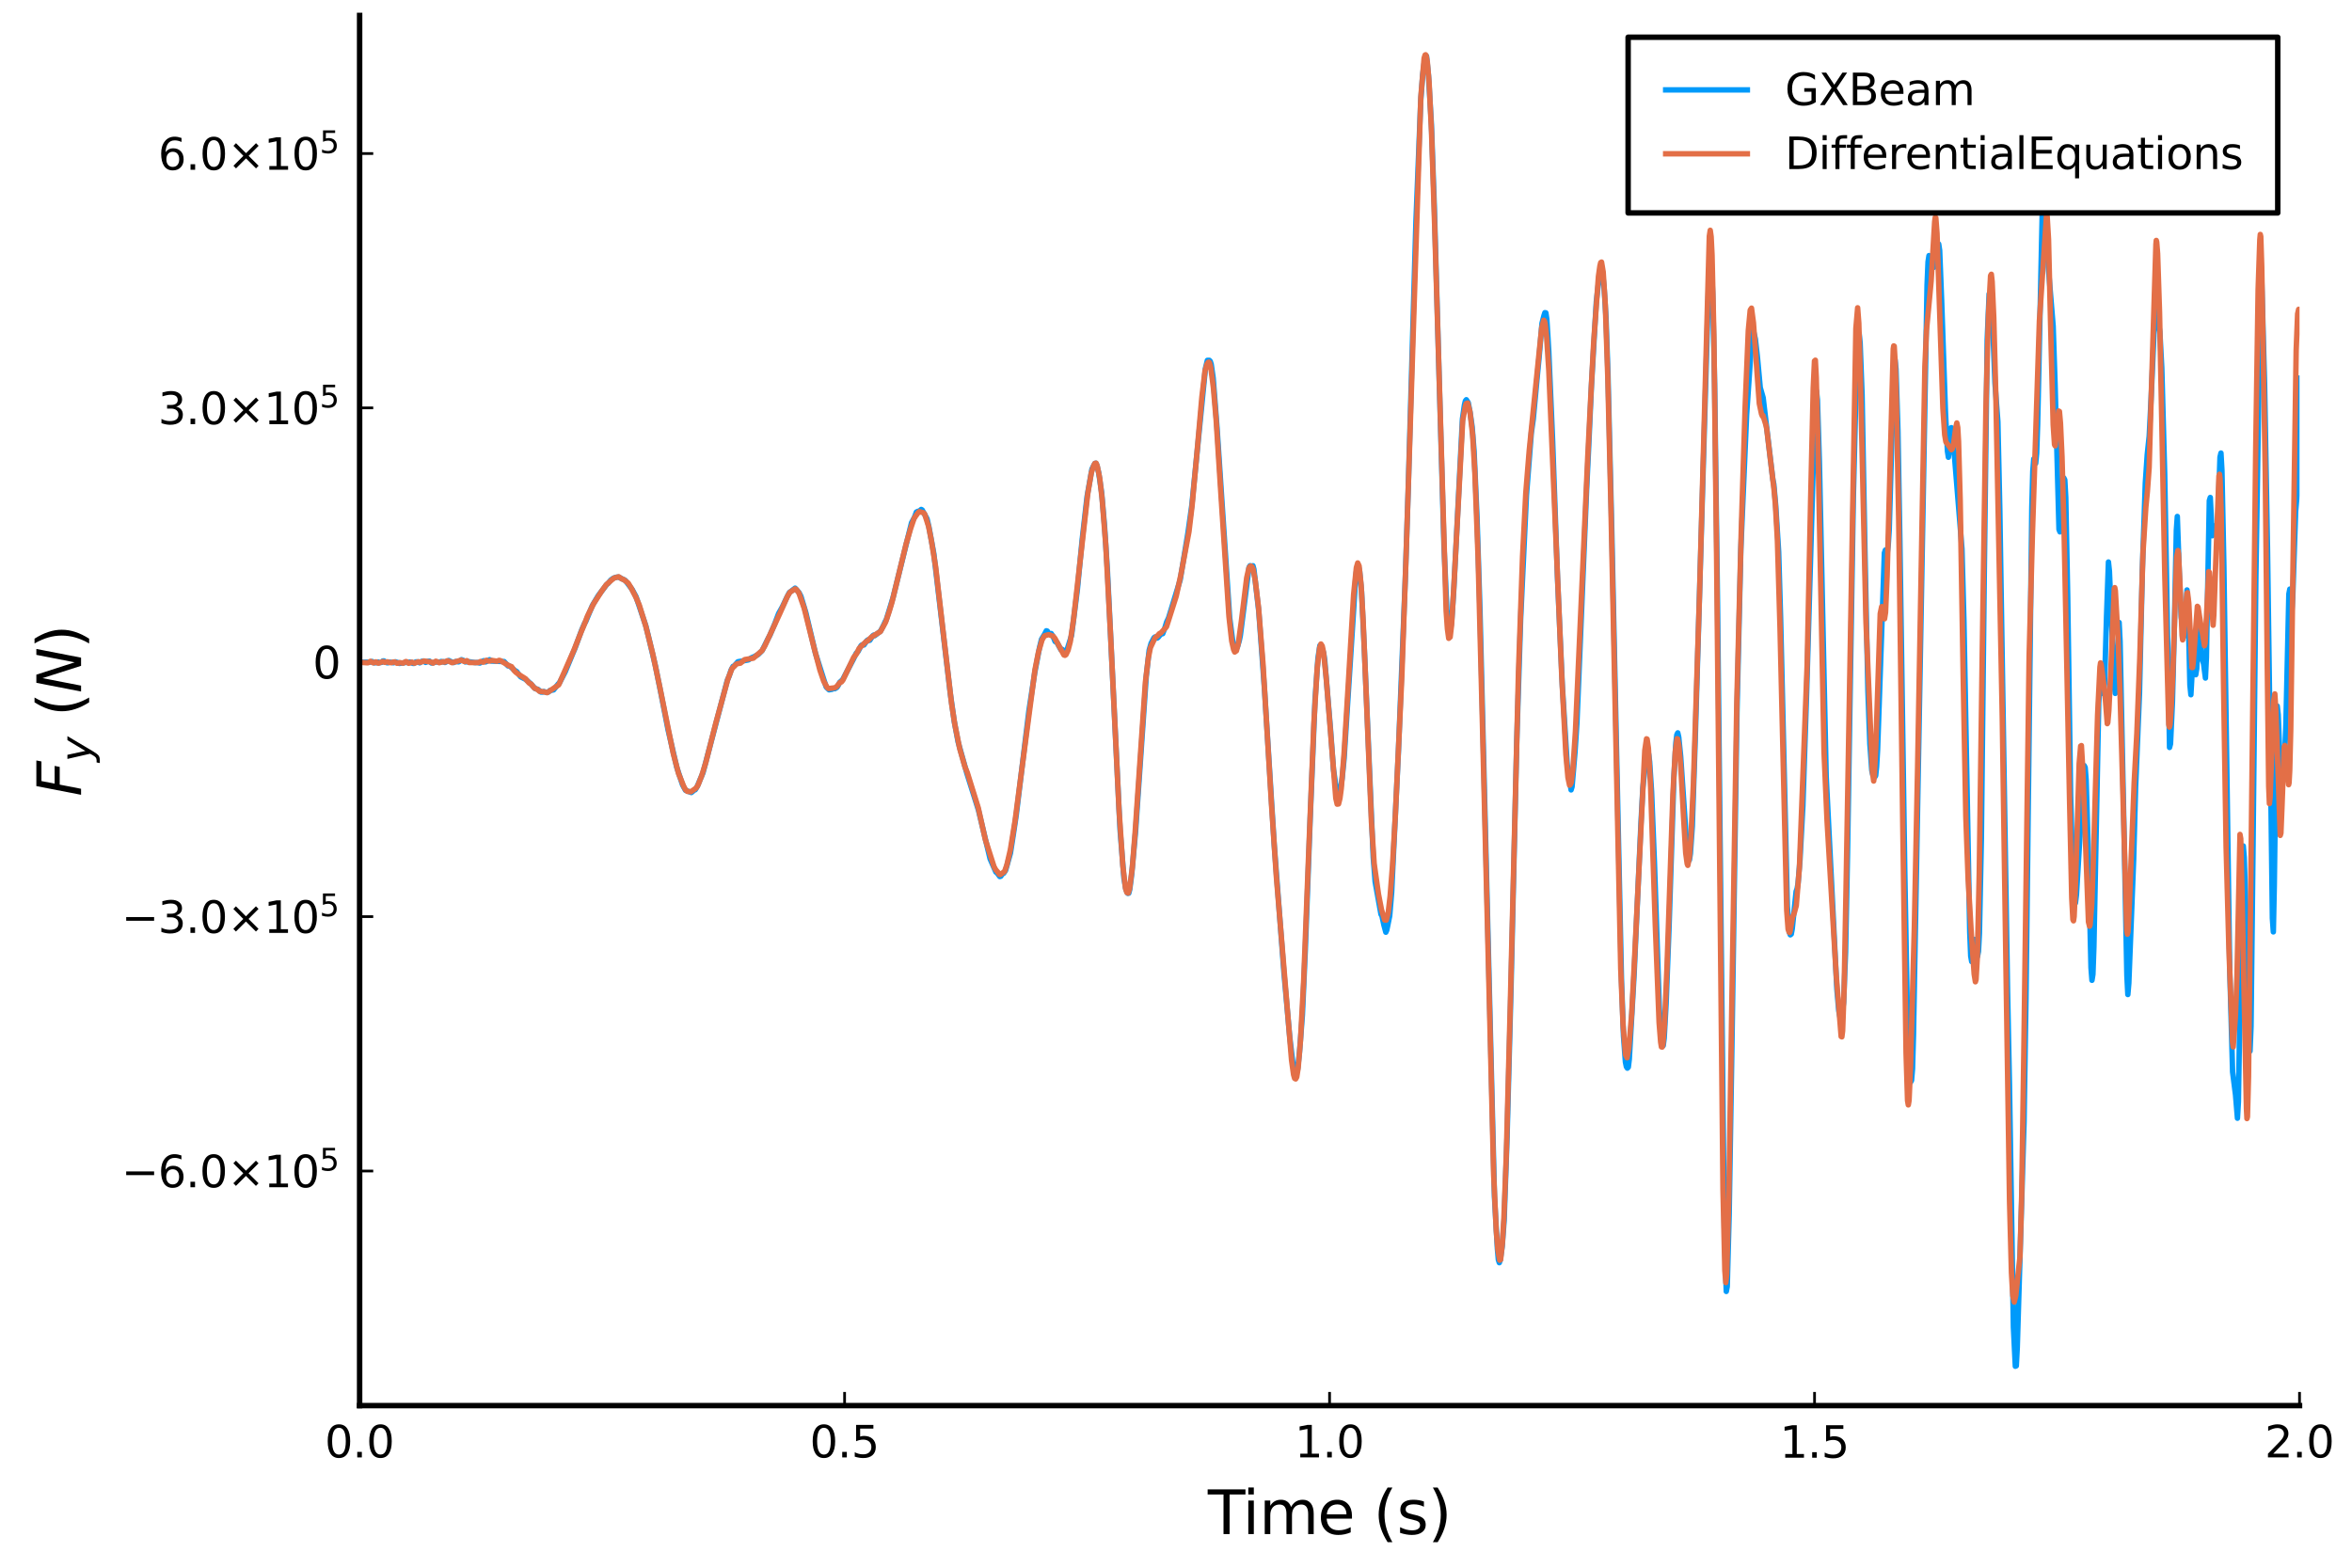 <?xml version="1.0" encoding="utf-8" standalone="no"?>
<!DOCTYPE svg PUBLIC "-//W3C//DTD SVG 1.1//EN"
  "http://www.w3.org/Graphics/SVG/1.1/DTD/svg11.dtd">
<svg height="288pt" version="1.1" viewBox="0 0 432 288" width="432pt" xmlns="http://www.w3.org/2000/svg" xmlns:xlink="http://www.w3.org/1999/xlink">
 <defs>
  <style type="text/css">*{stroke-linecap:butt;stroke-linejoin:round;}</style>
 </defs>
 <g id="figure_1">
  <g id="patch_1">
   <path d="M 0 288 
L 432 288 
L 432 0 
L 0 0 
z
" style="fill:#ffffff;"/>
  </g>
  <g id="axes_1">
   <g id="patch_2">
    <path d="M 66.052 258.225 
L 422.362 258.225 
L 422.362 2.835 
L 66.052 2.835 
z
" style="fill:#ffffff;"/>
   </g>
   <g id="line2d_1">
    <path clip-path="url(#p91ab4275f7)" d="M 66.052 121.666 
L 68.011 121.634 
L 68.368 121.527 
L 68.724 121.761 
L 69.08 121.753 
L 69.436 121.609 
L 69.615 121.767 
L 70.149 121.668 
L 70.327 121.426 
L 70.505 121.411 
L 71.04 121.75 
L 71.218 121.765 
L 71.574 121.638 
L 72.287 121.76 
L 72.643 121.581 
L 73.178 121.773 
L 73.356 121.881 
L 74.603 121.694 
L 74.959 121.699 
L 75.316 121.617 
L 75.85 121.878 
L 76.028 121.879 
L 76.385 121.591 
L 76.741 121.599 
L 77.097 121.772 
L 77.453 121.493 
L 77.81 121.434 
L 78.166 121.687 
L 78.522 121.517 
L 78.879 121.454 
L 79.235 121.799 
L 80.126 121.619 
L 80.838 121.616 
L 81.017 121.524 
L 81.195 121.608 
L 81.551 121.559 
L 81.729 121.702 
L 82.442 121.347 
L 82.798 121.535 
L 83.333 121.719 
L 83.689 121.522 
L 84.223 121.591 
L 84.402 121.499 
L 84.758 121.191 
L 85.114 121.324 
L 85.47 121.596 
L 86.183 121.57 
L 87.252 121.726 
L 87.786 121.712 
L 88.143 121.81 
L 88.677 121.457 
L 88.855 121.38 
L 89.212 121.597 
L 89.924 121.195 
L 90.281 121.449 
L 91.35 121.491 
L 92.419 121.538 
L 92.597 121.54 
L 93.309 122.326 
L 93.666 122.388 
L 94.556 123.168 
L 94.913 123.378 
L 95.269 123.88 
L 95.625 124.333 
L 96.516 124.787 
L 97.407 125.545 
L 98.298 126.504 
L 98.832 126.655 
L 99.367 127.142 
L 99.723 127.142 
L 99.901 127.039 
L 100.436 127.227 
L 100.792 127.103 
L 100.97 126.866 
L 101.683 126.736 
L 102.573 125.597 
L 102.752 125.463 
L 103.82 123.406 
L 105.246 119.946 
L 105.602 119.116 
L 106.849 115.718 
L 107.384 114.483 
L 107.562 114.228 
L 108.809 111.23 
L 109.878 109.435 
L 111.481 107.323 
L 111.659 107.216 
L 112.194 106.555 
L 112.55 106.295 
L 112.906 106.124 
L 113.263 106.03 
L 113.619 106.015 
L 114.866 106.635 
L 116.113 108.295 
L 116.826 109.624 
L 118.607 114.934 
L 119.142 117.089 
L 120.389 122.359 
L 121.458 127.673 
L 122.705 134.065 
L 124.308 140.973 
L 125.377 144.217 
L 125.912 145.184 
L 126.981 145.598 
L 127.515 145.149 
L 127.693 145.089 
L 128.05 144.517 
L 128.584 143.237 
L 129.118 141.977 
L 133.572 125.036 
L 133.929 124.19 
L 134.285 123.084 
L 134.641 122.418 
L 134.819 122.382 
L 135.532 121.573 
L 137.314 121.263 
L 137.492 121.223 
L 138.026 120.839 
L 138.561 120.608 
L 139.273 120.229 
L 139.986 119.507 
L 140.342 118.796 
L 141.055 117.361 
L 141.411 116.702 
L 142.302 114.598 
L 143.015 112.702 
L 143.727 111.432 
L 144.44 109.916 
L 144.974 108.866 
L 145.331 108.597 
L 146.043 108.045 
L 146.756 108.867 
L 147.112 109.56 
L 148.003 112.519 
L 149.785 120.028 
L 151.744 126.205 
L 152.279 126.723 
L 152.813 126.635 
L 153.169 126.457 
L 153.348 126.516 
L 153.704 126.292 
L 153.882 126.057 
L 154.238 125.349 
L 154.773 124.863 
L 156.733 121.126 
L 157.267 119.997 
L 157.623 119.658 
L 158.158 118.595 
L 158.336 118.464 
L 158.692 118.483 
L 159.227 117.685 
L 159.405 117.555 
L 159.583 117.673 
L 159.761 117.621 
L 160.296 116.806 
L 160.474 116.672 
L 160.652 116.783 
L 161.008 116.508 
L 161.721 115.951 
L 162.255 114.937 
L 162.612 114.137 
L 162.79 113.853 
L 164.037 109.747 
L 167.422 96.038 
L 167.956 95.06 
L 168.313 94.07 
L 168.669 93.903 
L 168.847 93.916 
L 169.203 93.591 
L 169.382 93.689 
L 170.272 95.306 
L 170.629 96.851 
L 171.519 101.72 
L 173.657 119.886 
L 174.548 127.414 
L 175.261 132.463 
L 175.973 136.275 
L 177.577 142.03 
L 179.715 148.822 
L 180.427 151.801 
L 181.852 157.77 
L 182.921 160.211 
L 183.1 160.308 
L 183.634 161.027 
L 183.812 160.979 
L 184.168 160.485 
L 184.347 160.426 
L 184.703 159.889 
L 185.594 156.715 
L 186.128 153.266 
L 186.663 149.669 
L 188.979 130.608 
L 190.048 123.611 
L 190.938 118.915 
L 191.295 117.445 
L 191.829 116.56 
L 192.185 115.883 
L 192.364 115.942 
L 192.72 116.506 
L 193.076 116.386 
L 193.433 116.942 
L 193.789 117.848 
L 194.145 118.03 
L 194.501 118.715 
L 194.858 119.361 
L 195.036 119.264 
L 195.392 119.524 
L 195.749 119.855 
L 195.927 119.56 
L 196.817 116.724 
L 197.886 108.306 
L 198.777 99.039 
L 199.668 91.204 
L 200.559 86.163 
L 201.093 85.147 
L 201.271 85.096 
L 201.45 85.406 
L 201.806 86.874 
L 202.34 90.502 
L 202.875 96.628 
L 203.409 104.889 
L 204.3 123.251 
L 205.725 152.457 
L 206.438 161.335 
L 206.794 163.394 
L 207.15 164.12 
L 207.329 164.081 
L 207.507 163.384 
L 207.863 160.632 
L 208.576 152.749 
L 210.535 124.246 
L 211.07 119.441 
L 211.426 118.185 
L 211.961 117.155 
L 212.139 117.018 
L 212.495 117.229 
L 212.673 117.148 
L 213.208 116.496 
L 213.564 116.412 
L 213.92 115.46 
L 214.277 114.281 
L 214.633 113.521 
L 216.771 106.52 
L 218.196 97.881 
L 218.909 92.813 
L 221.403 67.706 
L 221.759 66.205 
L 222.116 66.194 
L 222.294 66.366 
L 222.472 66.942 
L 222.828 69.444 
L 223.541 78.603 
L 225.857 113.479 
L 226.391 117.561 
L 226.748 119.036 
L 226.926 119.256 
L 227.104 119.131 
L 227.282 118.844 
L 227.638 117.63 
L 227.816 116.772 
L 229.42 104.199 
L 229.598 103.929 
L 229.954 104 
L 230.133 103.935 
L 230.311 104.581 
L 231.201 112.287 
L 232.27 126.882 
L 234.052 155.339 
L 235.833 178.756 
L 236.902 190.609 
L 237.437 195.108 
L 237.971 196.661 
L 238.149 196.929 
L 238.328 196.551 
L 238.684 193.326 
L 239.218 186.453 
L 239.753 174.436 
L 240.644 150.433 
L 241.534 128.648 
L 242.069 120.959 
L 242.425 118.591 
L 242.603 118.499 
L 242.96 119.429 
L 243.138 120.075 
L 243.316 121.256 
L 244.385 134.06 
L 244.919 141.3 
L 245.632 146.271 
L 245.81 146.807 
L 245.988 146.335 
L 246.523 142.958 
L 246.879 139.333 
L 249.017 105.905 
L 249.195 104.557 
L 249.373 104.098 
L 249.551 104.216 
L 249.73 104.939 
L 250.086 108.739 
L 250.62 119.892 
L 252.224 157.523 
L 252.58 162.004 
L 253.649 167.978 
L 253.827 168.274 
L 254.183 169.942 
L 254.54 171.259 
L 254.718 170.855 
L 255.252 168.244 
L 255.609 163.966 
L 256.856 137.958 
L 258.103 106.694 
L 258.637 90.447 
L 260.063 40.831 
L 260.953 18.482 
L 261.31 13.695 
L 261.666 11.082 
L 261.844 10.259 
L 262.022 10.343 
L 262.379 13.908 
L 262.913 22.883 
L 263.448 37.913 
L 264.338 69.543 
L 265.229 100.442 
L 265.764 112.273 
L 266.12 115.064 
L 266.298 115.526 
L 266.476 115.171 
L 266.654 113.89 
L 267.011 108.575 
L 268.614 76.949 
L 268.97 74.433 
L 269.149 73.658 
L 269.327 73.434 
L 269.683 73.986 
L 270.039 75.899 
L 270.396 78.409 
L 270.752 82.882 
L 271.286 94.921 
L 271.821 111.699 
L 274.493 219.782 
L 275.028 229.383 
L 275.206 231.422 
L 275.384 231.97 
L 275.562 231.473 
L 275.918 228.976 
L 276.275 224.173 
L 276.809 208.986 
L 277.522 181.969 
L 278.591 136.12 
L 279.303 113.749 
L 280.372 90.953 
L 281.263 79.544 
L 281.619 77.027 
L 282.332 69.406 
L 282.688 65.709 
L 283.223 59.397 
L 283.579 57.99 
L 283.757 57.444 
L 283.935 57.474 
L 284.114 58.662 
L 284.47 64.528 
L 285.182 81.035 
L 286.073 106.174 
L 286.964 126.083 
L 287.855 140.404 
L 288.567 145.115 
L 288.746 144.532 
L 289.28 138.266 
L 289.636 132.859 
L 291.418 90 
L 291.774 82.609 
L 292.309 70.79 
L 292.843 61.552 
L 293.199 55.416 
L 293.912 49.354 
L 294.09 48.764 
L 294.268 49.362 
L 294.625 52.719 
L 294.981 58.374 
L 295.337 68.669 
L 296.05 97.713 
L 297.831 180.22 
L 298.188 190.293 
L 298.544 195.09 
L 298.722 195.963 
L 298.9 196.233 
L 299.079 196.041 
L 299.257 194.601 
L 300.148 178.93 
L 301.395 151.342 
L 301.751 144.667 
L 302.285 139.838 
L 302.642 138.139 
L 302.82 138.547 
L 302.998 139.965 
L 303.354 145.439 
L 303.889 158.807 
L 304.78 185.311 
L 305.136 190.511 
L 305.314 191.859 
L 305.492 192.085 
L 305.67 190.716 
L 306.027 184.296 
L 306.561 170.329 
L 307.452 142.782 
L 307.808 136.471 
L 307.986 134.994 
L 308.164 134.633 
L 308.343 135.431 
L 308.699 138.975 
L 309.946 157.278 
L 310.124 158.061 
L 310.302 157.982 
L 310.481 156.832 
L 310.837 151.8 
L 311.371 135.934 
L 313.865 50.872 
L 314.044 49.327 
L 314.222 48.766 
L 314.4 50.11 
L 314.578 53.833 
L 314.934 70.794 
L 315.469 111.244 
L 316.716 225.501 
L 317.072 237.248 
L 317.25 236.353 
L 317.607 222.973 
L 318.141 190.121 
L 319.032 130.936 
L 319.745 100.927 
L 320.814 76.133 
L 321.882 60.487 
L 322.061 60.767 
L 322.417 62.279 
L 322.773 65.396 
L 323.308 71.199 
L 323.842 73.057 
L 325.624 88.065 
L 325.802 88.925 
L 326.158 92.922 
L 326.693 101.367 
L 327.049 113.492 
L 328.296 166.522 
L 328.652 171.27 
L 328.831 171.742 
L 329.009 171.6 
L 329.187 170.642 
L 329.899 163.76 
L 330.078 163.278 
L 330.256 162.269 
L 330.612 157.95 
L 331.147 147.999 
L 331.859 126.431 
L 332.572 101.972 
L 333.284 77.033 
L 333.641 71.846 
L 333.819 73.482 
L 334.175 84.756 
L 335.422 142.604 
L 336.313 160.252 
L 336.847 170.953 
L 337.382 181.716 
L 337.738 185.739 
L 338.095 187.523 
L 338.273 187.056 
L 338.629 184.072 
L 338.985 174.961 
L 339.342 156.742 
L 340.411 91.453 
L 340.945 69.713 
L 341.301 62.216 
L 341.48 61.299 
L 341.658 63.002 
L 342.014 72.506 
L 342.548 101.464 
L 343.083 126.917 
L 343.439 136.601 
L 343.796 141.526 
L 343.974 142.342 
L 344.152 142.237 
L 344.33 142.771 
L 344.508 142.521 
L 344.686 140.827 
L 344.864 137.73 
L 346.112 101.588 
L 346.29 101.058 
L 346.468 101.885 
L 346.646 101.535 
L 346.824 100.08 
L 347.002 97.285 
L 347.537 78.75 
L 347.893 67.219 
L 348.071 66.058 
L 348.249 67.809 
L 348.606 79.126 
L 348.962 99.399 
L 349.853 159.857 
L 350.387 189.477 
L 350.744 197.253 
L 350.922 198.795 
L 351.1 198.496 
L 351.278 196.35 
L 351.456 190.152 
L 353.95 52.353 
L 354.129 48.095 
L 354.307 46.954 
L 354.485 47.326 
L 354.841 48.443 
L 355.197 49.111 
L 355.376 48.86 
L 355.554 48.284 
L 356.088 44.831 
L 356.266 46.007 
L 356.623 55.079 
L 357.335 75.852 
L 357.692 82.871 
L 357.87 84.003 
L 358.048 82.689 
L 358.404 78.565 
L 358.582 78.827 
L 360.364 100.856 
L 360.72 113.944 
L 361.789 171.301 
L 361.967 175.643 
L 362.146 176.659 
L 362.324 175.438 
L 362.68 172.582 
L 362.858 173.149 
L 363.214 175.714 
L 363.393 174.796 
L 363.571 171.467 
L 363.927 154.043 
L 364.462 105.287 
L 364.996 62.356 
L 365.352 54.001 
L 365.53 53.8 
L 365.709 55.068 
L 366.065 61.327 
L 366.421 70.367 
L 366.956 77.475 
L 367.312 93.583 
L 368.737 182.136 
L 369.094 199.688 
L 369.806 243.782 
L 370.163 250.997 
L 370.341 250.915 
L 370.519 247.545 
L 371.766 206.136 
L 372.122 183.358 
L 373.191 93.138 
L 373.369 86.58 
L 373.547 84.307 
L 373.726 84.951 
L 373.904 85.11 
L 374.082 83.21 
L 374.26 77.917 
L 375.329 28.857 
L 375.507 28.347 
L 375.863 38.59 
L 376.22 49.091 
L 377.111 59.912 
L 377.467 70.654 
L 378.18 97.258 
L 378.358 97.713 
L 379.07 87.799 
L 379.248 88.157 
L 379.427 91.387 
L 379.783 109.638 
L 380.317 146.061 
L 380.674 158.933 
L 381.03 165.369 
L 381.208 165.88 
L 381.386 164.44 
L 382.812 140.644 
L 382.99 140.999 
L 383.168 143.274 
L 383.524 155.026 
L 384.059 177.762 
L 384.237 180.089 
L 384.415 178.997 
L 384.593 174.01 
L 385.484 129.069 
L 385.662 126.94 
L 385.84 126.507 
L 386.018 126.495 
L 386.375 127.432 
L 386.553 125.628 
L 386.909 113.325 
L 387.265 103.245 
L 387.444 104.94 
L 388.334 125.824 
L 388.513 127.388 
L 388.691 125.704 
L 389.225 114.355 
L 389.403 117.814 
L 390.116 152.056 
L 390.65 179.218 
L 390.829 182.71 
L 391.007 180.638 
L 391.897 157.855 
L 392.254 144.624 
L 392.966 127.497 
L 393.501 104.475 
L 394.035 88.756 
L 394.392 83.499 
L 394.748 80.139 
L 395.104 73.126 
L 395.817 57.238 
L 395.995 56.471 
L 396.708 60.941 
L 397.064 67.597 
L 397.598 87.167 
L 398.489 137.319 
L 398.667 136.639 
L 399.024 128.922 
L 399.38 114.81 
L 399.736 97.419 
L 399.914 94.878 
L 400.271 105.033 
L 400.627 113.346 
L 400.983 115.793 
L 401.162 116.852 
L 401.34 114.878 
L 401.696 108.381 
L 401.874 110.796 
L 402.23 125.834 
L 402.409 127.632 
L 402.943 118.114 
L 403.299 123.954 
L 403.478 122.851 
L 403.834 115.145 
L 404.012 115.741 
L 404.368 120.862 
L 404.725 121.869 
L 405.081 124.564 
L 405.259 120.806 
L 405.794 91.965 
L 405.972 91.393 
L 406.328 98.427 
L 406.506 98.265 
L 406.684 96.764 
L 406.862 96.586 
L 407.041 97.73 
L 407.219 97.747 
L 407.397 94.504 
L 407.753 83.99 
L 407.931 83.232 
L 408.11 86.418 
L 408.466 103.978 
L 409.535 177.886 
L 410.069 196.917 
L 410.604 201.116 
L 410.96 205.43 
L 411.138 202.377 
L 411.495 179.987 
L 411.851 158.447 
L 412.029 155.413 
L 412.207 157.494 
L 412.563 168.835 
L 413.098 190.056 
L 413.276 193.093 
L 413.454 188.584 
L 413.811 156.604 
L 414.345 106.036 
L 415.236 50.041 
L 415.414 51.295 
L 415.948 70.613 
L 416.483 100.918 
L 417.017 139.601 
L 417.374 168.673 
L 417.552 171.201 
L 417.73 162.644 
L 418.086 134.929 
L 418.264 129.706 
L 418.443 131.302 
L 418.799 140.188 
L 418.977 141.044 
L 419.333 139.354 
L 419.512 139.114 
L 419.69 137.413 
L 419.868 132.658 
L 420.402 109.128 
L 420.58 108.222 
L 420.937 112.497 
L 421.115 109.806 
L 421.649 93.939 
L 421.828 91.848 
L 422.006 87.552 
L 422.362 68.966 
L 422.362 68.966 
" style="fill:none;stroke:#009afa;"/>
   </g>
   <g id="matplotlib.axis_1">
    <g id="xtick_1">
     <g id="line2d_2">
      <defs>
       <path d="M 0 0 
L 0 -2.5 
" id="mb5ac9b5d9e" style="stroke:#000000;stroke-width:0.5;"/>
      </defs>
      <g>
       <use style="stroke:#000000;stroke-width:0.5;" x="66.052" xlink:href="#mb5ac9b5d9e" y="258.225"/>
      </g>
     </g>
     <g id="text_1">
      <!-- $0.0$ -->
      <g transform="translate(59.652 267.804)scale(0.08 -0.08)">
       <defs>
        <path d="M 2034 4250 
Q 1547 4250 1301 3770 
Q 1056 3291 1056 2328 
Q 1056 1369 1301 889 
Q 1547 409 2034 409 
Q 2525 409 2770 889 
Q 3016 1369 3016 2328 
Q 3016 3291 2770 3770 
Q 2525 4250 2034 4250 
z
M 2034 4750 
Q 2819 4750 3233 4129 
Q 3647 3509 3647 2328 
Q 3647 1150 3233 529 
Q 2819 -91 2034 -91 
Q 1250 -91 836 529 
Q 422 1150 422 2328 
Q 422 3509 836 4129 
Q 1250 4750 2034 4750 
z
" id="DejaVuSans-30" transform="scale(0.016)"/>
        <path d="M 684 794 
L 1344 794 
L 1344 0 
L 684 0 
L 684 794 
z
" id="DejaVuSans-2e" transform="scale(0.016)"/>
       </defs>
       <use transform="translate(0 0.781)" xlink:href="#DejaVuSans-30"/>
       <use transform="translate(63.623 0.781)" xlink:href="#DejaVuSans-2e"/>
       <use transform="translate(95.41 0.781)" xlink:href="#DejaVuSans-30"/>
      </g>
     </g>
    </g>
    <g id="xtick_2">
     <g id="line2d_3">
      <g>
       <use style="stroke:#000000;stroke-width:0.5;" x="155.129" xlink:href="#mb5ac9b5d9e" y="258.225"/>
      </g>
     </g>
     <g id="text_2">
      <!-- $0.5$ -->
      <g transform="translate(148.729 267.804)scale(0.08 -0.08)">
       <defs>
        <path d="M 691 4666 
L 3169 4666 
L 3169 4134 
L 1269 4134 
L 1269 2991 
Q 1406 3038 1543 3061 
Q 1681 3084 1819 3084 
Q 2600 3084 3056 2656 
Q 3513 2228 3513 1497 
Q 3513 744 3044 326 
Q 2575 -91 1722 -91 
Q 1428 -91 1123 -41 
Q 819 9 494 109 
L 494 744 
Q 775 591 1075 516 
Q 1375 441 1709 441 
Q 2250 441 2565 725 
Q 2881 1009 2881 1497 
Q 2881 1984 2565 2268 
Q 2250 2553 1709 2553 
Q 1456 2553 1204 2497 
Q 953 2441 691 2322 
L 691 4666 
z
" id="DejaVuSans-35" transform="scale(0.016)"/>
       </defs>
       <use transform="translate(0 0.781)" xlink:href="#DejaVuSans-30"/>
       <use transform="translate(63.623 0.781)" xlink:href="#DejaVuSans-2e"/>
       <use transform="translate(95.41 0.781)" xlink:href="#DejaVuSans-35"/>
      </g>
     </g>
    </g>
    <g id="xtick_3">
     <g id="line2d_4">
      <g>
       <use style="stroke:#000000;stroke-width:0.5;" x="244.207" xlink:href="#mb5ac9b5d9e" y="258.225"/>
      </g>
     </g>
     <g id="text_3">
      <!-- $1.0$ -->
      <g transform="translate(237.807 267.804)scale(0.08 -0.08)">
       <defs>
        <path d="M 794 531 
L 1825 531 
L 1825 4091 
L 703 3866 
L 703 4441 
L 1819 4666 
L 2450 4666 
L 2450 531 
L 3481 531 
L 3481 0 
L 794 0 
L 794 531 
z
" id="DejaVuSans-31" transform="scale(0.016)"/>
       </defs>
       <use transform="translate(0 0.781)" xlink:href="#DejaVuSans-31"/>
       <use transform="translate(63.623 0.781)" xlink:href="#DejaVuSans-2e"/>
       <use transform="translate(95.41 0.781)" xlink:href="#DejaVuSans-30"/>
      </g>
     </g>
    </g>
    <g id="xtick_4">
     <g id="line2d_5">
      <g>
       <use style="stroke:#000000;stroke-width:0.5;" x="333.284" xlink:href="#mb5ac9b5d9e" y="258.225"/>
      </g>
     </g>
     <g id="text_4">
      <!-- $1.5$ -->
      <g transform="translate(326.884 267.804)scale(0.08 -0.08)">
       <use transform="translate(0 0.094)" xlink:href="#DejaVuSans-31"/>
       <use transform="translate(63.623 0.094)" xlink:href="#DejaVuSans-2e"/>
       <use transform="translate(95.41 0.094)" xlink:href="#DejaVuSans-35"/>
      </g>
     </g>
    </g>
    <g id="xtick_5">
     <g id="line2d_6">
      <g>
       <use style="stroke:#000000;stroke-width:0.5;" x="422.362" xlink:href="#mb5ac9b5d9e" y="258.225"/>
      </g>
     </g>
     <g id="text_5">
      <!-- $2.0$ -->
      <g transform="translate(415.962 267.804)scale(0.08 -0.08)">
       <defs>
        <path d="M 1228 531 
L 3431 531 
L 3431 0 
L 469 0 
L 469 531 
Q 828 903 1448 1529 
Q 2069 2156 2228 2338 
Q 2531 2678 2651 2914 
Q 2772 3150 2772 3378 
Q 2772 3750 2511 3984 
Q 2250 4219 1831 4219 
Q 1534 4219 1204 4116 
Q 875 4013 500 3803 
L 500 4441 
Q 881 4594 1212 4672 
Q 1544 4750 1819 4750 
Q 2544 4750 2975 4387 
Q 3406 4025 3406 3419 
Q 3406 3131 3298 2873 
Q 3191 2616 2906 2266 
Q 2828 2175 2409 1742 
Q 1991 1309 1228 531 
z
" id="DejaVuSans-32" transform="scale(0.016)"/>
       </defs>
       <use transform="translate(0 0.781)" xlink:href="#DejaVuSans-32"/>
       <use transform="translate(63.623 0.781)" xlink:href="#DejaVuSans-2e"/>
       <use transform="translate(95.41 0.781)" xlink:href="#DejaVuSans-30"/>
      </g>
     </g>
    </g>
    <g id="text_6">
     <!-- Time (s) -->
     <g transform="translate(221.845 281.826)scale(0.11 -0.11)">
      <defs>
       <path d="M -19 4666 
L 3928 4666 
L 3928 4134 
L 2272 4134 
L 2272 0 
L 1638 0 
L 1638 4134 
L -19 4134 
L -19 4666 
z
" id="DejaVuSans-54" transform="scale(0.016)"/>
       <path d="M 603 3500 
L 1178 3500 
L 1178 0 
L 603 0 
L 603 3500 
z
M 603 4863 
L 1178 4863 
L 1178 4134 
L 603 4134 
L 603 4863 
z
" id="DejaVuSans-69" transform="scale(0.016)"/>
       <path d="M 3328 2828 
Q 3544 3216 3844 3400 
Q 4144 3584 4550 3584 
Q 5097 3584 5394 3201 
Q 5691 2819 5691 2113 
L 5691 0 
L 5113 0 
L 5113 2094 
Q 5113 2597 4934 2840 
Q 4756 3084 4391 3084 
Q 3944 3084 3684 2787 
Q 3425 2491 3425 1978 
L 3425 0 
L 2847 0 
L 2847 2094 
Q 2847 2600 2669 2842 
Q 2491 3084 2119 3084 
Q 1678 3084 1418 2786 
Q 1159 2488 1159 1978 
L 1159 0 
L 581 0 
L 581 3500 
L 1159 3500 
L 1159 2956 
Q 1356 3278 1631 3431 
Q 1906 3584 2284 3584 
Q 2666 3584 2933 3390 
Q 3200 3197 3328 2828 
z
" id="DejaVuSans-6d" transform="scale(0.016)"/>
       <path d="M 3597 1894 
L 3597 1613 
L 953 1613 
Q 991 1019 1311 708 
Q 1631 397 2203 397 
Q 2534 397 2845 478 
Q 3156 559 3463 722 
L 3463 178 
Q 3153 47 2828 -22 
Q 2503 -91 2169 -91 
Q 1331 -91 842 396 
Q 353 884 353 1716 
Q 353 2575 817 3079 
Q 1281 3584 2069 3584 
Q 2775 3584 3186 3129 
Q 3597 2675 3597 1894 
z
M 3022 2063 
Q 3016 2534 2758 2815 
Q 2500 3097 2075 3097 
Q 1594 3097 1305 2825 
Q 1016 2553 972 2059 
L 3022 2063 
z
" id="DejaVuSans-65" transform="scale(0.016)"/>
       <path id="DejaVuSans-20" transform="scale(0.016)"/>
       <path d="M 1984 4856 
Q 1566 4138 1362 3434 
Q 1159 2731 1159 2009 
Q 1159 1288 1364 580 
Q 1569 -128 1984 -844 
L 1484 -844 
Q 1016 -109 783 600 
Q 550 1309 550 2009 
Q 550 2706 781 3412 
Q 1013 4119 1484 4856 
L 1984 4856 
z
" id="DejaVuSans-28" transform="scale(0.016)"/>
       <path d="M 2834 3397 
L 2834 2853 
Q 2591 2978 2328 3040 
Q 2066 3103 1784 3103 
Q 1356 3103 1142 2972 
Q 928 2841 928 2578 
Q 928 2378 1081 2264 
Q 1234 2150 1697 2047 
L 1894 2003 
Q 2506 1872 2764 1633 
Q 3022 1394 3022 966 
Q 3022 478 2636 193 
Q 2250 -91 1575 -91 
Q 1294 -91 989 -36 
Q 684 19 347 128 
L 347 722 
Q 666 556 975 473 
Q 1284 391 1588 391 
Q 1994 391 2212 530 
Q 2431 669 2431 922 
Q 2431 1156 2273 1281 
Q 2116 1406 1581 1522 
L 1381 1569 
Q 847 1681 609 1914 
Q 372 2147 372 2553 
Q 372 3047 722 3315 
Q 1072 3584 1716 3584 
Q 2034 3584 2315 3537 
Q 2597 3491 2834 3397 
z
" id="DejaVuSans-73" transform="scale(0.016)"/>
       <path d="M 513 4856 
L 1013 4856 
Q 1481 4119 1714 3412 
Q 1947 2706 1947 2009 
Q 1947 1309 1714 600 
Q 1481 -109 1013 -844 
L 513 -844 
Q 928 -128 1133 580 
Q 1338 1288 1338 2009 
Q 1338 2731 1133 3434 
Q 928 4138 513 4856 
z
" id="DejaVuSans-29" transform="scale(0.016)"/>
      </defs>
      <use xlink:href="#DejaVuSans-54"/>
      <use x="57.959" xlink:href="#DejaVuSans-69"/>
      <use x="85.742" xlink:href="#DejaVuSans-6d"/>
      <use x="183.154" xlink:href="#DejaVuSans-65"/>
      <use x="244.678" xlink:href="#DejaVuSans-20"/>
      <use x="276.465" xlink:href="#DejaVuSans-28"/>
      <use x="315.479" xlink:href="#DejaVuSans-73"/>
      <use x="367.578" xlink:href="#DejaVuSans-29"/>
     </g>
    </g>
   </g>
   <g id="matplotlib.axis_2">
    <g id="ytick_1">
     <g id="line2d_7">
      <defs>
       <path d="M 0 0 
L 2.5 0 
" id="md635edc901" style="stroke:#000000;stroke-width:0.5;"/>
      </defs>
      <g>
       <use style="stroke:#000000;stroke-width:0.5;" x="66.052" xlink:href="#md635edc901" y="215.128"/>
      </g>
     </g>
     <g id="text_7">
      <!-- $-6.0×10^{5}$ -->
      <g transform="translate(22.312 218.167)scale(0.08 -0.08)">
       <defs>
        <path d="M 678 2272 
L 4684 2272 
L 4684 1741 
L 678 1741 
L 678 2272 
z
" id="DejaVuSans-2212" transform="scale(0.016)"/>
        <path d="M 2113 2584 
Q 1688 2584 1439 2293 
Q 1191 2003 1191 1497 
Q 1191 994 1439 701 
Q 1688 409 2113 409 
Q 2538 409 2786 701 
Q 3034 994 3034 1497 
Q 3034 2003 2786 2293 
Q 2538 2584 2113 2584 
z
M 3366 4563 
L 3366 3988 
Q 3128 4100 2886 4159 
Q 2644 4219 2406 4219 
Q 1781 4219 1451 3797 
Q 1122 3375 1075 2522 
Q 1259 2794 1537 2939 
Q 1816 3084 2150 3084 
Q 2853 3084 3261 2657 
Q 3669 2231 3669 1497 
Q 3669 778 3244 343 
Q 2819 -91 2113 -91 
Q 1303 -91 875 529 
Q 447 1150 447 2328 
Q 447 3434 972 4092 
Q 1497 4750 2381 4750 
Q 2619 4750 2861 4703 
Q 3103 4656 3366 4563 
z
" id="DejaVuSans-36" transform="scale(0.016)"/>
        <path d="M 4488 3438 
L 3059 2003 
L 4488 575 
L 4116 197 
L 2681 1631 
L 1247 197 
L 878 575 
L 2303 2003 
L 878 3438 
L 1247 3816 
L 2681 2381 
L 4116 3816 
L 4488 3438 
z
" id="DejaVuSans-d7" transform="scale(0.016)"/>
       </defs>
       <use transform="translate(0 0.684)" xlink:href="#DejaVuSans-2212"/>
       <use transform="translate(83.789 0.684)" xlink:href="#DejaVuSans-36"/>
       <use transform="translate(147.412 0.684)" xlink:href="#DejaVuSans-2e"/>
       <use transform="translate(179.199 0.684)" xlink:href="#DejaVuSans-30"/>
       <use transform="translate(242.822 0.684)" xlink:href="#DejaVuSans-d7"/>
       <use transform="translate(326.611 0.684)" xlink:href="#DejaVuSans-31"/>
       <use transform="translate(390.234 0.684)" xlink:href="#DejaVuSans-30"/>
       <use transform="translate(454.814 38.966)scale(0.7)" xlink:href="#DejaVuSans-35"/>
      </g>
     </g>
    </g>
    <g id="ytick_2">
     <g id="line2d_8">
      <g>
       <use style="stroke:#000000;stroke-width:0.5;" x="66.052" xlink:href="#md635edc901" y="168.397"/>
      </g>
     </g>
     <g id="text_8">
      <!-- $-3.0×10^{5}$ -->
      <g transform="translate(22.312 171.436)scale(0.08 -0.08)">
       <defs>
        <path d="M 2597 2516 
Q 3050 2419 3304 2112 
Q 3559 1806 3559 1356 
Q 3559 666 3084 287 
Q 2609 -91 1734 -91 
Q 1441 -91 1130 -33 
Q 819 25 488 141 
L 488 750 
Q 750 597 1062 519 
Q 1375 441 1716 441 
Q 2309 441 2620 675 
Q 2931 909 2931 1356 
Q 2931 1769 2642 2001 
Q 2353 2234 1838 2234 
L 1294 2234 
L 1294 2753 
L 1863 2753 
Q 2328 2753 2575 2939 
Q 2822 3125 2822 3475 
Q 2822 3834 2567 4026 
Q 2313 4219 1838 4219 
Q 1578 4219 1281 4162 
Q 984 4106 628 3988 
L 628 4550 
Q 988 4650 1302 4700 
Q 1616 4750 1894 4750 
Q 2613 4750 3031 4423 
Q 3450 4097 3450 3541 
Q 3450 3153 3228 2886 
Q 3006 2619 2597 2516 
z
" id="DejaVuSans-33" transform="scale(0.016)"/>
       </defs>
       <use transform="translate(0 0.684)" xlink:href="#DejaVuSans-2212"/>
       <use transform="translate(83.789 0.684)" xlink:href="#DejaVuSans-33"/>
       <use transform="translate(147.412 0.684)" xlink:href="#DejaVuSans-2e"/>
       <use transform="translate(179.199 0.684)" xlink:href="#DejaVuSans-30"/>
       <use transform="translate(242.822 0.684)" xlink:href="#DejaVuSans-d7"/>
       <use transform="translate(326.611 0.684)" xlink:href="#DejaVuSans-31"/>
       <use transform="translate(390.234 0.684)" xlink:href="#DejaVuSans-30"/>
       <use transform="translate(454.814 38.966)scale(0.7)" xlink:href="#DejaVuSans-35"/>
      </g>
     </g>
    </g>
    <g id="ytick_3">
     <g id="line2d_9">
      <g>
       <use style="stroke:#000000;stroke-width:0.5;" x="66.052" xlink:href="#md635edc901" y="121.666"/>
      </g>
     </g>
     <g id="text_9">
      <!-- $0$ -->
      <g transform="translate(57.432 124.705)scale(0.08 -0.08)">
       <use transform="translate(0 0.781)" xlink:href="#DejaVuSans-30"/>
      </g>
     </g>
    </g>
    <g id="ytick_4">
     <g id="line2d_10">
      <g>
       <use style="stroke:#000000;stroke-width:0.5;" x="66.052" xlink:href="#md635edc901" y="74.935"/>
      </g>
     </g>
     <g id="text_10">
      <!-- $3.0×10^{5}$ -->
      <g transform="translate(29.032 77.974)scale(0.08 -0.08)">
       <use transform="translate(0 0.684)" xlink:href="#DejaVuSans-33"/>
       <use transform="translate(63.623 0.684)" xlink:href="#DejaVuSans-2e"/>
       <use transform="translate(95.41 0.684)" xlink:href="#DejaVuSans-30"/>
       <use transform="translate(159.033 0.684)" xlink:href="#DejaVuSans-d7"/>
       <use transform="translate(242.822 0.684)" xlink:href="#DejaVuSans-31"/>
       <use transform="translate(306.445 0.684)" xlink:href="#DejaVuSans-30"/>
       <use transform="translate(371.025 38.966)scale(0.7)" xlink:href="#DejaVuSans-35"/>
      </g>
     </g>
    </g>
    <g id="ytick_5">
     <g id="line2d_11">
      <g>
       <use style="stroke:#000000;stroke-width:0.5;" x="66.052" xlink:href="#md635edc901" y="28.204"/>
      </g>
     </g>
     <g id="text_11">
      <!-- $6.0×10^{5}$ -->
      <g transform="translate(29.032 31.243)scale(0.08 -0.08)">
       <use transform="translate(0 0.684)" xlink:href="#DejaVuSans-36"/>
       <use transform="translate(63.623 0.684)" xlink:href="#DejaVuSans-2e"/>
       <use transform="translate(95.41 0.684)" xlink:href="#DejaVuSans-30"/>
       <use transform="translate(159.033 0.684)" xlink:href="#DejaVuSans-d7"/>
       <use transform="translate(242.822 0.684)" xlink:href="#DejaVuSans-31"/>
       <use transform="translate(306.445 0.684)" xlink:href="#DejaVuSans-30"/>
       <use transform="translate(371.025 38.966)scale(0.7)" xlink:href="#DejaVuSans-35"/>
      </g>
     </g>
    </g>
    <g id="text_12">
     <!-- $F_y$ ($N$) -->
     <g transform="translate(14.902 146.315)rotate(-90)scale(0.11 -0.11)">
      <defs>
       <path d="M 1081 4666 
L 3756 4666 
L 3653 4134 
L 1606 4134 
L 1338 2759 
L 3188 2759 
L 3084 2228 
L 1234 2228 
L 800 0 
L 172 0 
L 1081 4666 
z
" id="DejaVuSans-Oblique-46" transform="scale(0.016)"/>
       <path d="M 1588 -325 
Q 1188 -997 936 -1164 
Q 684 -1331 294 -1331 
L -159 -1331 
L -63 -850 
L 269 -850 
Q 509 -850 678 -719 
Q 847 -588 1056 -206 
L 1234 128 
L 459 3500 
L 1069 3500 
L 1650 819 
L 3256 3500 
L 3859 3500 
L 1588 -325 
z
" id="DejaVuSans-Oblique-79" transform="scale(0.016)"/>
       <path d="M 1081 4666 
L 1931 4666 
L 3219 666 
L 4000 4666 
L 4616 4666 
L 3706 0 
L 2853 0 
L 1569 4025 
L 788 0 
L 172 0 
L 1081 4666 
z
" id="DejaVuSans-Oblique-4e" transform="scale(0.016)"/>
      </defs>
      <use transform="translate(0 0.125)" xlink:href="#DejaVuSans-Oblique-46"/>
      <use transform="translate(57.52 -16.281)scale(0.7)" xlink:href="#DejaVuSans-Oblique-79"/>
      <use transform="translate(101.68 0.125)" xlink:href="#DejaVuSans-20"/>
      <use transform="translate(133.467 0.125)" xlink:href="#DejaVuSans-28"/>
      <use transform="translate(172.48 0.125)" xlink:href="#DejaVuSans-Oblique-4e"/>
      <use transform="translate(247.285 0.125)" xlink:href="#DejaVuSans-29"/>
     </g>
    </g>
   </g>
   <g id="line2d_12">
    <path clip-path="url(#p91ab4275f7)" d="M 66.052 121.666 
L 67.445 121.765 
L 67.619 121.755 
L 68.047 121.489 
L 68.568 121.781 
L 68.764 121.722 
L 68.896 121.647 
L 69.028 121.591 
L 69.226 121.655 
L 69.361 121.795 
L 69.497 121.831 
L 70.322 121.531 
L 70.677 121.684 
L 71.175 121.582 
L 71.46 121.707 
L 71.865 121.74 
L 72.005 121.711 
L 72.231 121.616 
L 72.54 121.613 
L 72.927 121.848 
L 73.082 121.776 
L 73.237 121.83 
L 73.394 121.721 
L 73.555 121.747 
L 73.716 121.775 
L 74.041 121.835 
L 74.284 121.678 
L 74.534 121.538 
L 74.705 121.562 
L 75.051 121.853 
L 75.224 121.812 
L 75.656 121.637 
L 76.104 121.837 
L 76.846 121.562 
L 77.124 121.676 
L 77.402 121.61 
L 77.878 121.434 
L 78.948 121.593 
L 79.146 121.608 
L 79.542 121.828 
L 80.039 121.473 
L 80.345 121.589 
L 80.671 121.754 
L 81.351 121.56 
L 81.581 121.642 
L 81.811 121.589 
L 82.122 121.399 
L 82.333 121.42 
L 83.031 121.745 
L 84.732 121.27 
L 85.361 121.551 
L 85.644 121.402 
L 85.749 121.372 
L 86.169 121.715 
L 87.867 121.73 
L 88.26 121.525 
L 88.769 121.656 
L 89.345 121.302 
L 89.662 121.437 
L 89.981 121.437 
L 90.306 121.32 
L 91.281 121.471 
L 91.669 121.311 
L 91.94 121.377 
L 93.636 122.382 
L 93.951 122.464 
L 94.423 123.165 
L 94.738 123.496 
L 95.552 124.083 
L 96.041 124.385 
L 96.515 124.688 
L 97.192 125.484 
L 97.56 125.663 
L 98.132 126.402 
L 98.705 126.646 
L 99.087 126.999 
L 99.472 127.036 
L 99.868 127.09 
L 100.508 127.245 
L 102.615 125.821 
L 105.402 119.475 
L 106.751 116.06 
L 107.324 114.709 
L 107.896 113.199 
L 108.468 112.024 
L 109.04 110.884 
L 110.47 108.652 
L 111.328 107.457 
L 112.19 106.681 
L 112.769 106.194 
L 113.638 105.956 
L 114.217 106.361 
L 114.507 106.44 
L 115.376 107.112 
L 115.955 108.066 
L 116.824 109.775 
L 117.412 111.151 
L 118.625 115.076 
L 119.896 120.129 
L 121.2 126.292 
L 123.644 138.344 
L 124.62 142.073 
L 125.596 144.509 
L 125.922 145.104 
L 126.247 145.388 
L 126.898 145.457 
L 127.549 144.998 
L 127.874 144.751 
L 128.212 144.224 
L 128.889 142.49 
L 129.624 140.124 
L 131.464 132.886 
L 133.679 124.8 
L 134.431 122.842 
L 135.218 122.028 
L 135.481 121.911 
L 136.005 121.826 
L 136.793 121.172 
L 138.367 120.915 
L 139.942 119.552 
L 140.467 118.672 
L 143.211 112.749 
L 144.623 109.565 
L 145.094 108.791 
L 146.035 108.181 
L 146.27 108.287 
L 146.748 108.954 
L 147.707 111.721 
L 149.506 118.957 
L 150.605 123.128 
L 151.295 125.146 
L 151.923 126.292 
L 152.206 126.497 
L 153.247 126.364 
L 153.507 126.262 
L 153.768 126.023 
L 154.29 125.362 
L 154.553 125.283 
L 154.815 124.939 
L 156.806 120.759 
L 157.309 120.13 
L 157.811 119.099 
L 159.066 117.872 
L 159.317 117.755 
L 160.071 117.03 
L 161.709 116.025 
L 162.659 114.3 
L 163.328 112.318 
L 163.833 110.636 
L 166.421 99.956 
L 167.256 97.108 
L 167.908 95.19 
L 168.612 94.21 
L 168.852 93.98 
L 169.339 94.127 
L 169.582 94.175 
L 169.826 94.406 
L 170.558 96.714 
L 171.06 99.256 
L 171.857 104.172 
L 173.292 116.583 
L 174.766 129.186 
L 175.367 133.055 
L 176.271 137.526 
L 177.249 140.93 
L 177.668 141.944 
L 179.674 148.394 
L 180.973 154.213 
L 182.566 159.2 
L 182.882 159.781 
L 183.222 160.168 
L 183.563 160.647 
L 183.733 160.674 
L 184.522 160.086 
L 184.937 158.892 
L 185.583 156.08 
L 186.443 150.763 
L 187.519 142.557 
L 190.101 123.02 
L 190.746 119.771 
L 191.392 117.566 
L 191.822 116.816 
L 192.522 116.605 
L 192.689 116.594 
L 193.216 116.803 
L 193.397 116.843 
L 193.757 117.268 
L 195.411 120.322 
L 195.601 120.393 
L 195.791 120.27 
L 196.177 119.458 
L 196.578 117.912 
L 197.196 113.705 
L 198.055 106.028 
L 199.797 90.669 
L 200.45 86.837 
L 200.885 85.524 
L 201.106 85.125 
L 201.327 85.086 
L 201.549 85.661 
L 201.991 87.864 
L 202.433 91.694 
L 203.096 100.043 
L 203.981 116.649 
L 205.529 148.652 
L 206.233 159.052 
L 206.719 163.154 
L 206.962 163.95 
L 207.213 164.066 
L 207.469 163.31 
L 207.982 159.339 
L 208.496 152.861 
L 210.371 125.386 
L 210.911 120.911 
L 211.297 118.984 
L 212.151 117.159 
L 212.563 116.837 
L 212.969 116.38 
L 213.204 116.3 
L 214.254 115.145 
L 216.044 109.507 
L 216.903 105.551 
L 218.382 97.676 
L 218.967 92.774 
L 219.906 82.57 
L 220.749 72.968 
L 221.325 68.131 
L 221.68 66.929 
L 221.916 66.553 
L 222.035 66.513 
L 222.154 66.639 
L 222.391 67.554 
L 222.866 71.202 
L 223.374 77.149 
L 224.278 91.231 
L 225.733 113.305 
L 226.23 117.757 
L 226.585 119.344 
L 226.784 119.784 
L 227.095 119.562 
L 227.441 118.202 
L 227.997 114.197 
L 228.983 106.151 
L 229.366 104.449 
L 229.561 104.088 
L 229.761 103.984 
L 229.96 104.117 
L 230.16 104.546 
L 230.56 106.657 
L 231.159 111.626 
L 231.979 121.926 
L 233.527 147.608 
L 234.421 160.907 
L 237.222 194.76 
L 237.597 197.43 
L 237.789 198.104 
L 237.981 198.213 
L 238.173 197.866 
L 238.44 196.187 
L 238.861 191.192 
L 239.444 180.279 
L 240.363 156.857 
L 241.33 132.752 
L 241.937 122.678 
L 242.377 119.028 
L 242.62 118.307 
L 242.862 118.679 
L 243.105 119.877 
L 243.59 124.574 
L 245.352 146.649 
L 245.603 147.734 
L 245.855 147.693 
L 246.107 146.695 
L 246.358 144.84 
L 246.862 138.513 
L 247.616 126.103 
L 248.623 109.225 
L 249.126 104.277 
L 249.378 103.42 
L 249.63 103.965 
L 250.004 107.508 
L 250.373 114.037 
L 250.876 126.127 
L 251.893 150.969 
L 252.405 158.72 
L 253.193 164.286 
L 253.747 167.128 
L 254.322 169.013 
L 254.618 169.026 
L 254.976 167.702 
L 255.328 164.639 
L 255.774 158.9 
L 256.294 149.693 
L 257.489 124.069 
L 258.228 103.088 
L 260.965 17.841 
L 261.574 10.686 
L 261.756 10.103 
L 261.847 10.063 
L 261.949 10.209 
L 262.158 11.352 
L 262.482 15.067 
L 262.931 24.221 
L 263.506 41.409 
L 265.614 112.185 
L 265.853 115.541 
L 266.092 117.272 
L 266.353 117.04 
L 266.615 114.842 
L 267.039 107.703 
L 268.661 77.264 
L 269.134 74.661 
L 269.292 74.138 
L 269.585 74.037 
L 269.992 75.635 
L 270.482 79.917 
L 270.894 86.894 
L 271.48 102.377 
L 272.298 133.628 
L 274.341 215.704 
L 274.815 225.997 
L 275.131 229.751 
L 275.457 231.515 
L 275.62 231.419 
L 275.945 228.49 
L 276.226 223.773 
L 276.669 212.169 
L 277.413 184.112 
L 278.903 123.384 
L 279.648 102.323 
L 280.246 90.595 
L 280.875 82.8 
L 282.651 65.229 
L 283.158 60.283 
L 283.543 58.829 
L 283.671 58.947 
L 283.805 59.452 
L 284.074 61.84 
L 284.477 68.103 
L 285.142 83.957 
L 286.852 124.205 
L 287.611 138.577 
L 287.994 142.856 
L 288.292 144.257 
L 288.392 144.186 
L 288.591 143.769 
L 288.904 141.251 
L 289.366 134.348 
L 290.514 108.649 
L 291.63 83.848 
L 292.177 73.02 
L 292.721 62.793 
L 293.589 50.776 
L 293.863 48.841 
L 294.009 48.242 
L 294.16 48.146 
L 294.462 49.961 
L 294.848 55.958 
L 295.306 69.294 
L 295.891 93.423 
L 297.682 177.955 
L 298.111 188.305 
L 298.563 193.768 
L 298.852 194.329 
L 299.168 192.617 
L 299.702 186.181 
L 300.215 176.279 
L 302.104 137.876 
L 302.42 135.728 
L 302.534 135.787 
L 302.767 137.425 
L 303.171 144.521 
L 304.028 169.817 
L 304.732 187.868 
L 305.016 191.442 
L 305.158 192.325 
L 305.3 192.356 
L 305.442 191.847 
L 305.732 188.154 
L 306.176 177.824 
L 307.263 145.995 
L 307.696 138.122 
L 308.025 135.697 
L 308.135 135.752 
L 308.361 136.885 
L 308.723 140.993 
L 309.222 150.102 
L 309.616 156.687 
L 309.891 158.688 
L 310.005 158.974 
L 310.301 157.503 
L 310.596 153.56 
L 311.043 143.789 
L 312.142 109.653 
L 313.957 43.405 
L 314.124 42.306 
L 314.291 43.49 
L 314.458 46.859 
L 314.792 61.537 
L 315.293 102.363 
L 316.465 218.511 
L 316.809 233.423 
L 316.985 235.629 
L 317.161 233.993 
L 317.534 220.205 
L 318.194 177.766 
L 319 129.123 
L 319.826 97.32 
L 320.537 74.658 
L 321.116 60.731 
L 321.469 56.959 
L 321.705 56.61 
L 322.061 59.295 
L 323.137 74.137 
L 323.541 76.054 
L 323.717 76.466 
L 323.805 76.311 
L 324.302 77.917 
L 324.49 78.719 
L 325.841 89.94 
L 326.09 92.707 
L 326.454 99.088 
L 326.941 115.395 
L 328.17 167.222 
L 328.427 170.705 
L 328.604 171.23 
L 328.693 171.321 
L 328.784 171.131 
L 329.276 168.338 
L 329.385 168.203 
L 329.601 167.574 
L 329.817 166.763 
L 329.926 166.398 
L 330.501 159.395 
L 331.922 122.167 
L 332.576 91.291 
L 333.04 71.334 
L 333.27 66.316 
L 333.434 66.17 
L 333.6 69.332 
L 333.863 79.699 
L 335.024 138.121 
L 335.576 150.716 
L 336.037 158.504 
L 337.259 179.074 
L 338.17 190.417 
L 338.303 190.481 
L 338.442 189.367 
L 338.718 181.663 
L 339.069 163.24 
L 340.875 60.338 
L 341.199 56.544 
L 341.416 59.404 
L 341.746 71.124 
L 342.733 114.356 
L 343.895 141.671 
L 344.145 143.483 
L 344.272 142.487 
L 344.54 137.158 
L 345.346 112.734 
L 345.612 111.442 
L 345.688 111.455 
L 346.056 113.654 
L 346.144 113.678 
L 346.326 112.508 
L 346.617 105.679 
L 347.738 64.099 
L 347.829 63.544 
L 347.919 63.6 
L 348.107 66.768 
L 348.308 73.073 
L 348.744 95.669 
L 349.482 151.313 
L 350.093 193.496 
L 350.365 202.186 
L 350.504 202.982 
L 350.643 202.189 
L 350.921 195.835 
L 351.617 170.247 
L 352.209 141.219 
L 353.55 67.341 
L 353.843 60.696 
L 354.701 51.6 
L 355.344 40.738 
L 355.451 39.955 
L 355.558 40.007 
L 355.781 42.903 
L 356.175 54.65 
L 356.854 74.991 
L 357.19 79.889 
L 357.414 81.199 
L 358.059 82.069 
L 358.413 82.624 
L 358.57 82.45 
L 358.755 82.01 
L 359.227 78.497 
L 359.417 77.698 
L 359.587 78.541 
L 359.736 81.106 
L 360.037 91.937 
L 360.592 124.598 
L 361.071 150.071 
L 361.496 161.651 
L 362.066 171.321 
L 362.602 178.965 
L 362.826 180.364 
L 362.947 179.974 
L 363.189 175.809 
L 363.537 160.474 
L 364.082 120.19 
L 364.755 75.045 
L 365.222 57.832 
L 365.616 50.641 
L 365.757 50.387 
L 365.906 51.733 
L 366.206 58.4 
L 366.589 72.935 
L 367.762 131.826 
L 368.481 180.271 
L 369.099 220.697 
L 369.447 233.772 
L 369.69 237.986 
L 369.958 239.192 
L 370.246 238.042 
L 371.017 230.819 
L 371.334 219.459 
L 371.717 193.735 
L 372.699 120.4 
L 373.302 98.183 
L 374.581 58.967 
L 375.893 39.408 
L 376.015 39.817 
L 376.259 43.959 
L 376.748 64.042 
L 377.116 78.059 
L 377.361 81.696 
L 377.483 81.913 
L 378.122 75.509 
L 378.264 75.585 
L 378.457 77.763 
L 378.738 83.906 
L 379.122 97.769 
L 380.137 147.742 
L 380.524 164.971 
L 380.737 168.938 
L 380.847 169.163 
L 380.965 168.39 
L 381.213 162.517 
L 381.887 140.257 
L 382.161 137.063 
L 382.298 136.968 
L 382.572 141.545 
L 383.593 169.351 
L 383.795 170.158 
L 383.898 169.91 
L 384.209 166.049 
L 384.523 157.078 
L 385.27 131.359 
L 385.704 122.53 
L 385.815 121.774 
L 385.933 122.044 
L 386.604 127.265 
L 387.049 132.944 
L 387.146 132.767 
L 387.339 130.562 
L 387.771 121.559 
L 388.333 108.089 
L 388.427 107.955 
L 388.535 108.528 
L 389.031 117.308 
L 389.41 127.797 
L 390.626 170.85 
L 390.743 171.621 
L 390.862 171.225 
L 391.112 166.11 
L 391.993 143.719 
L 392.483 134.732 
L 393.02 120.867 
L 393.604 101.615 
L 394.131 93.244 
L 394.419 90.27 
L 394.74 85.892 
L 395.155 71.647 
L 395.985 44.862 
L 396.051 44.169 
L 396.13 44.476 
L 396.297 46.594 
L 396.649 57.35 
L 397.06 77.442 
L 397.615 105.699 
L 398.336 133.104 
L 398.462 133.576 
L 398.588 133.102 
L 398.84 129.317 
L 399.103 123.403 
L 399.788 102.287 
L 400.031 101.126 
L 400.137 101.749 
L 400.461 108.558 
L 400.787 116.717 
L 400.896 117.552 
L 401.004 117.224 
L 401.113 116.418 
L 401.679 108.969 
L 401.794 108.877 
L 402.025 110.808 
L 402.608 122.641 
L 402.724 122.636 
L 402.841 121.737 
L 403.598 111.39 
L 403.724 111.537 
L 404.392 115.8 
L 404.511 116.186 
L 404.894 118.639 
L 405.026 118.107 
L 405.685 105.009 
L 405.819 105.16 
L 406.489 114.865 
L 406.623 112.992 
L 407.559 87.443 
L 407.664 87.118 
L 407.769 87.958 
L 407.978 94.12 
L 408.403 125.499 
L 408.877 155.608 
L 409.385 174.203 
L 410.044 191.425 
L 410.181 192.328 
L 410.594 186.66 
L 410.871 179.464 
L 411.425 153.289 
L 411.566 154.078 
L 411.809 164.368 
L 412.611 203.638 
L 412.705 205.494 
L 412.798 205.157 
L 412.995 197.828 
L 413.414 161.642 
L 414.319 82.194 
L 414.758 53.182 
L 415.066 44.051 
L 415.154 43.071 
L 415.244 43.461 
L 415.424 49.034 
L 416.066 86.668 
L 416.438 122.29 
L 416.699 144.461 
L 416.83 147.634 
L 416.961 146.464 
L 417.624 128.775 
L 417.824 127.475 
L 418.033 130.849 
L 418.819 153.471 
L 418.944 153.057 
L 419.141 148.17 
L 419.545 137.237 
L 419.651 136.947 
L 419.757 137.587 
L 420.364 144.158 
L 420.44 143.811 
L 420.562 141.556 
L 420.749 133.975 
L 421.17 103.52 
L 421.747 64.301 
L 422.012 57.675 
L 422.203 56.829 
L 422.362 57.707 
L 422.362 57.707 
" style="fill:none;stroke:#e36f47;"/>
   </g>
   <g id="patch_3">
    <path d="M 66.052 258.225 
L 66.052 2.835 
" style="fill:none;stroke:#000000;stroke-linecap:square;stroke-linejoin:miter;"/>
   </g>
   <g id="patch_4">
    <path d="M 66.052 258.225 
L 422.362 258.225 
" style="fill:none;stroke:#000000;stroke-linecap:square;stroke-linejoin:miter;"/>
   </g>
   <g id="legend_1">
    <g id="patch_5">
     <path d="M 299.042 39.12 
L 418.362 39.12 
L 418.362 6.835 
L 299.042 6.835 
z
" style="fill:#ffffff;stroke:#000000;stroke-linejoin:miter;"/>
    </g>
    <g id="line2d_13">
     <path d="M 305.442 16.513 
L 321.442 16.513 
" style="fill:none;stroke:#009afa;stroke-linejoin:miter;"/>
    </g>
    <g id="line2d_14"/>
    <g id="text_13">
     <!-- GXBeam -->
     <g transform="translate(327.842 19.313)scale(0.08 -0.08)">
      <defs>
       <path d="M 3809 666 
L 3809 1919 
L 2778 1919 
L 2778 2438 
L 4434 2438 
L 4434 434 
Q 4069 175 3628 42 
Q 3188 -91 2688 -91 
Q 1594 -91 976 548 
Q 359 1188 359 2328 
Q 359 3472 976 4111 
Q 1594 4750 2688 4750 
Q 3144 4750 3555 4637 
Q 3966 4525 4313 4306 
L 4313 3634 
Q 3963 3931 3569 4081 
Q 3175 4231 2741 4231 
Q 1884 4231 1454 3753 
Q 1025 3275 1025 2328 
Q 1025 1384 1454 906 
Q 1884 428 2741 428 
Q 3075 428 3337 486 
Q 3600 544 3809 666 
z
" id="DejaVuSans-47" transform="scale(0.016)"/>
       <path d="M 403 4666 
L 1081 4666 
L 2241 2931 
L 3406 4666 
L 4084 4666 
L 2584 2425 
L 4184 0 
L 3506 0 
L 2194 1984 
L 872 0 
L 191 0 
L 1856 2491 
L 403 4666 
z
" id="DejaVuSans-58" transform="scale(0.016)"/>
       <path d="M 1259 2228 
L 1259 519 
L 2272 519 
Q 2781 519 3026 730 
Q 3272 941 3272 1375 
Q 3272 1813 3026 2020 
Q 2781 2228 2272 2228 
L 1259 2228 
z
M 1259 4147 
L 1259 2741 
L 2194 2741 
Q 2656 2741 2882 2914 
Q 3109 3088 3109 3444 
Q 3109 3797 2882 3972 
Q 2656 4147 2194 4147 
L 1259 4147 
z
M 628 4666 
L 2241 4666 
Q 2963 4666 3353 4366 
Q 3744 4066 3744 3513 
Q 3744 3084 3544 2831 
Q 3344 2578 2956 2516 
Q 3422 2416 3680 2098 
Q 3938 1781 3938 1306 
Q 3938 681 3513 340 
Q 3088 0 2303 0 
L 628 0 
L 628 4666 
z
" id="DejaVuSans-42" transform="scale(0.016)"/>
       <path d="M 2194 1759 
Q 1497 1759 1228 1600 
Q 959 1441 959 1056 
Q 959 750 1161 570 
Q 1363 391 1709 391 
Q 2188 391 2477 730 
Q 2766 1069 2766 1631 
L 2766 1759 
L 2194 1759 
z
M 3341 1997 
L 3341 0 
L 2766 0 
L 2766 531 
Q 2569 213 2275 61 
Q 1981 -91 1556 -91 
Q 1019 -91 701 211 
Q 384 513 384 1019 
Q 384 1609 779 1909 
Q 1175 2209 1959 2209 
L 2766 2209 
L 2766 2266 
Q 2766 2663 2505 2880 
Q 2244 3097 1772 3097 
Q 1472 3097 1187 3025 
Q 903 2953 641 2809 
L 641 3341 
Q 956 3463 1253 3523 
Q 1550 3584 1831 3584 
Q 2591 3584 2966 3190 
Q 3341 2797 3341 1997 
z
" id="DejaVuSans-61" transform="scale(0.016)"/>
      </defs>
      <use xlink:href="#DejaVuSans-47"/>
      <use x="77.49" xlink:href="#DejaVuSans-58"/>
      <use x="145.996" xlink:href="#DejaVuSans-42"/>
      <use x="214.6" xlink:href="#DejaVuSans-65"/>
      <use x="276.123" xlink:href="#DejaVuSans-61"/>
      <use x="337.402" xlink:href="#DejaVuSans-6d"/>
     </g>
    </g>
    <g id="line2d_15">
     <path d="M 305.442 28.256 
L 321.442 28.256 
" style="fill:none;stroke:#e36f47;stroke-linejoin:miter;"/>
    </g>
    <g id="line2d_16"/>
    <g id="text_14">
     <!-- DifferentialEquations -->
     <g transform="translate(327.842 31.056)scale(0.08 -0.08)">
      <defs>
       <path d="M 1259 4147 
L 1259 519 
L 2022 519 
Q 2988 519 3436 956 
Q 3884 1394 3884 2338 
Q 3884 3275 3436 3711 
Q 2988 4147 2022 4147 
L 1259 4147 
z
M 628 4666 
L 1925 4666 
Q 3281 4666 3915 4102 
Q 4550 3538 4550 2338 
Q 4550 1131 3912 565 
Q 3275 0 1925 0 
L 628 0 
L 628 4666 
z
" id="DejaVuSans-44" transform="scale(0.016)"/>
       <path d="M 2375 4863 
L 2375 4384 
L 1825 4384 
Q 1516 4384 1395 4259 
Q 1275 4134 1275 3809 
L 1275 3500 
L 2222 3500 
L 2222 3053 
L 1275 3053 
L 1275 0 
L 697 0 
L 697 3053 
L 147 3053 
L 147 3500 
L 697 3500 
L 697 3744 
Q 697 4328 969 4595 
Q 1241 4863 1831 4863 
L 2375 4863 
z
" id="DejaVuSans-66" transform="scale(0.016)"/>
       <path d="M 2631 2963 
Q 2534 3019 2420 3045 
Q 2306 3072 2169 3072 
Q 1681 3072 1420 2755 
Q 1159 2438 1159 1844 
L 1159 0 
L 581 0 
L 581 3500 
L 1159 3500 
L 1159 2956 
Q 1341 3275 1631 3429 
Q 1922 3584 2338 3584 
Q 2397 3584 2469 3576 
Q 2541 3569 2628 3553 
L 2631 2963 
z
" id="DejaVuSans-72" transform="scale(0.016)"/>
       <path d="M 3513 2113 
L 3513 0 
L 2938 0 
L 2938 2094 
Q 2938 2591 2744 2837 
Q 2550 3084 2163 3084 
Q 1697 3084 1428 2787 
Q 1159 2491 1159 1978 
L 1159 0 
L 581 0 
L 581 3500 
L 1159 3500 
L 1159 2956 
Q 1366 3272 1645 3428 
Q 1925 3584 2291 3584 
Q 2894 3584 3203 3211 
Q 3513 2838 3513 2113 
z
" id="DejaVuSans-6e" transform="scale(0.016)"/>
       <path d="M 1172 4494 
L 1172 3500 
L 2356 3500 
L 2356 3053 
L 1172 3053 
L 1172 1153 
Q 1172 725 1289 603 
Q 1406 481 1766 481 
L 2356 481 
L 2356 0 
L 1766 0 
Q 1100 0 847 248 
Q 594 497 594 1153 
L 594 3053 
L 172 3053 
L 172 3500 
L 594 3500 
L 594 4494 
L 1172 4494 
z
" id="DejaVuSans-74" transform="scale(0.016)"/>
       <path d="M 603 4863 
L 1178 4863 
L 1178 0 
L 603 0 
L 603 4863 
z
" id="DejaVuSans-6c" transform="scale(0.016)"/>
       <path d="M 628 4666 
L 3578 4666 
L 3578 4134 
L 1259 4134 
L 1259 2753 
L 3481 2753 
L 3481 2222 
L 1259 2222 
L 1259 531 
L 3634 531 
L 3634 0 
L 628 0 
L 628 4666 
z
" id="DejaVuSans-45" transform="scale(0.016)"/>
       <path d="M 947 1747 
Q 947 1113 1208 752 
Q 1469 391 1925 391 
Q 2381 391 2643 752 
Q 2906 1113 2906 1747 
Q 2906 2381 2643 2742 
Q 2381 3103 1925 3103 
Q 1469 3103 1208 2742 
Q 947 2381 947 1747 
z
M 2906 525 
Q 2725 213 2448 61 
Q 2172 -91 1784 -91 
Q 1150 -91 751 415 
Q 353 922 353 1747 
Q 353 2572 751 3078 
Q 1150 3584 1784 3584 
Q 2172 3584 2448 3432 
Q 2725 3281 2906 2969 
L 2906 3500 
L 3481 3500 
L 3481 -1331 
L 2906 -1331 
L 2906 525 
z
" id="DejaVuSans-71" transform="scale(0.016)"/>
       <path d="M 544 1381 
L 544 3500 
L 1119 3500 
L 1119 1403 
Q 1119 906 1312 657 
Q 1506 409 1894 409 
Q 2359 409 2629 706 
Q 2900 1003 2900 1516 
L 2900 3500 
L 3475 3500 
L 3475 0 
L 2900 0 
L 2900 538 
Q 2691 219 2414 64 
Q 2138 -91 1772 -91 
Q 1169 -91 856 284 
Q 544 659 544 1381 
z
M 1991 3584 
L 1991 3584 
z
" id="DejaVuSans-75" transform="scale(0.016)"/>
       <path d="M 1959 3097 
Q 1497 3097 1228 2736 
Q 959 2375 959 1747 
Q 959 1119 1226 758 
Q 1494 397 1959 397 
Q 2419 397 2687 759 
Q 2956 1122 2956 1747 
Q 2956 2369 2687 2733 
Q 2419 3097 1959 3097 
z
M 1959 3584 
Q 2709 3584 3137 3096 
Q 3566 2609 3566 1747 
Q 3566 888 3137 398 
Q 2709 -91 1959 -91 
Q 1206 -91 779 398 
Q 353 888 353 1747 
Q 353 2609 779 3096 
Q 1206 3584 1959 3584 
z
" id="DejaVuSans-6f" transform="scale(0.016)"/>
      </defs>
      <use xlink:href="#DejaVuSans-44"/>
      <use x="77.002" xlink:href="#DejaVuSans-69"/>
      <use x="104.785" xlink:href="#DejaVuSans-66"/>
      <use x="139.99" xlink:href="#DejaVuSans-66"/>
      <use x="175.195" xlink:href="#DejaVuSans-65"/>
      <use x="236.719" xlink:href="#DejaVuSans-72"/>
      <use x="275.582" xlink:href="#DejaVuSans-65"/>
      <use x="337.105" xlink:href="#DejaVuSans-6e"/>
      <use x="400.484" xlink:href="#DejaVuSans-74"/>
      <use x="439.693" xlink:href="#DejaVuSans-69"/>
      <use x="467.477" xlink:href="#DejaVuSans-61"/>
      <use x="528.756" xlink:href="#DejaVuSans-6c"/>
      <use x="556.539" xlink:href="#DejaVuSans-45"/>
      <use x="619.723" xlink:href="#DejaVuSans-71"/>
      <use x="683.199" xlink:href="#DejaVuSans-75"/>
      <use x="746.578" xlink:href="#DejaVuSans-61"/>
      <use x="807.857" xlink:href="#DejaVuSans-74"/>
      <use x="847.066" xlink:href="#DejaVuSans-69"/>
      <use x="874.85" xlink:href="#DejaVuSans-6f"/>
      <use x="936.031" xlink:href="#DejaVuSans-6e"/>
      <use x="999.41" xlink:href="#DejaVuSans-73"/>
     </g>
    </g>
   </g>
  </g>
 </g>
 <defs>
  <clipPath id="p91ab4275f7">
   <rect height="255.391" width="356.31" x="66.052" y="2.835"/>
  </clipPath>
 </defs>
</svg>

